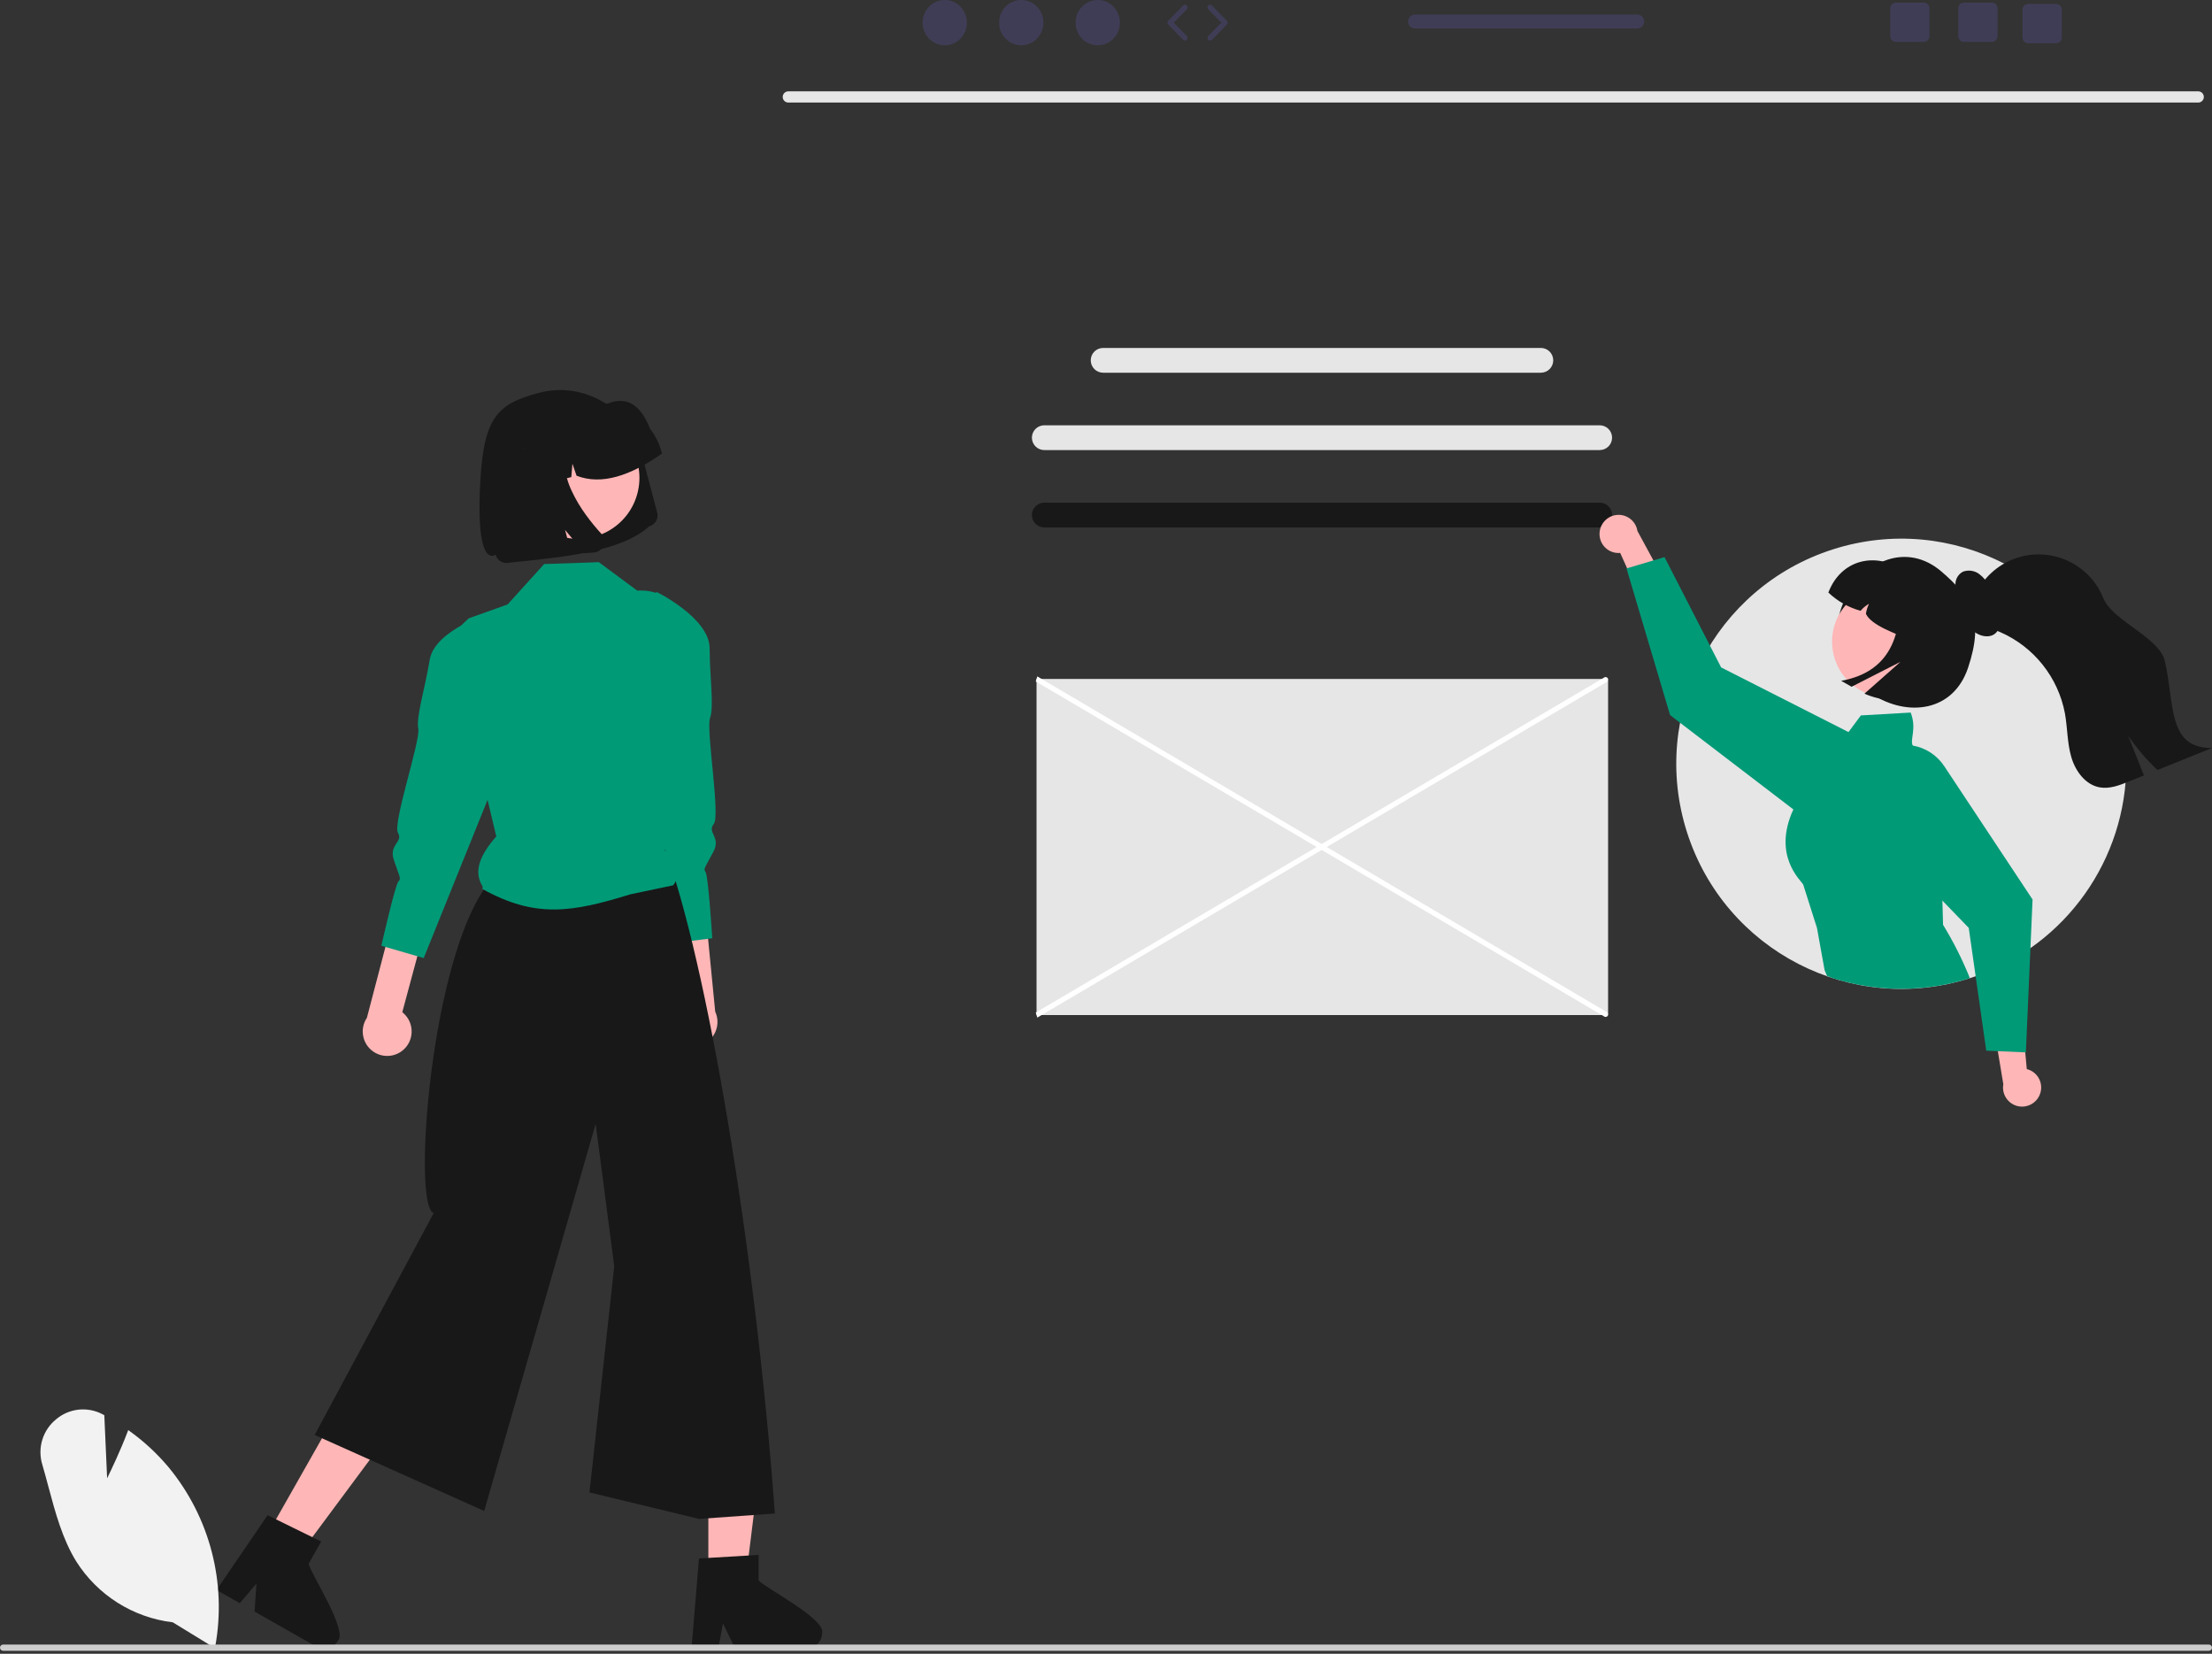 <svg width="400" height="299" viewBox="0 0 400 299" fill="none" xmlns="http://www.w3.org/2000/svg">
<rect x="0" y="0" width="400" height="299" fill="#333333" stroke="none"/>
<g clip-path="url(#clip0_435_40)">
<path d="M397.534 18.542H142.531C141.971 18.53 141.527 18.066 141.54 17.506C141.552 16.963 141.989 16.526 142.531 16.514H397.534C398.094 16.526 398.538 16.99 398.525 17.55C398.513 18.093 398.076 18.53 397.534 18.542Z" fill="#E6E6E6"/>
<path d="M187.44 122.75H290.32C290.582 122.75 290.794 122.962 290.794 123.224V183.045C290.794 183.307 290.582 183.519 290.32 183.519H187.44V122.75Z" fill="#E6E6E6"/>
<path d="M290.2 183.842L187.304 123.209L187.575 122.292L290.471 182.924C290.724 182.999 290.869 183.265 290.794 183.519C290.719 183.772 290.453 183.917 290.2 183.842Z" fill="white"/>
<path d="M187.575 183.978L187.304 183.06L290.2 122.427C290.453 122.352 290.719 122.497 290.794 122.75C290.869 123.004 290.724 123.27 290.471 123.345L187.575 183.978Z" fill="white"/>
<path d="M278.636 62.907H199.482C198.245 62.907 197.242 63.91 197.242 65.147V65.147C197.242 66.384 198.245 67.387 199.482 67.387H278.636C279.873 67.387 280.876 66.384 280.876 65.147C280.876 63.91 279.873 62.907 278.636 62.907Z" fill="#E6E6E6"/>
<path d="M289.277 76.892H188.841C187.604 76.892 186.601 77.895 186.601 79.132V79.132C186.601 80.369 187.604 81.372 188.841 81.372H289.277C290.514 81.372 291.517 80.369 291.517 79.132C291.517 77.895 290.514 76.892 289.277 76.892Z" fill="#E6E6E6"/>
<path d="M289.277 90.877H188.841C187.604 90.877 186.601 91.88 186.601 93.117C186.601 94.354 187.604 95.357 188.841 95.357H289.277C290.514 95.357 291.517 94.354 291.517 93.117C291.517 91.88 290.514 90.877 289.277 90.877Z" fill="#181818"/>
<path d="M384.517 138.087C384.509 155.381 373.58 170.784 357.259 176.504C356.913 176.628 356.566 176.741 356.216 176.85C334.809 183.694 311.908 171.888 305.065 150.481C298.221 129.075 310.027 106.174 331.433 99.33C352.84 92.487 375.741 104.293 382.584 125.699C383.865 129.704 384.517 133.882 384.517 138.087Z" fill="#E6E6E6"/>
<path d="M289.259 96.256C289.095 98.142 290.491 99.804 292.377 99.967C292.578 99.985 292.781 99.984 292.982 99.966L297.993 111.07L301.376 105.72L296.099 95.996C295.803 94.115 294.039 92.831 292.158 93.127C290.585 93.374 289.386 94.668 289.259 96.256Z" fill="#FFB6B6"/>
<path d="M338.64 138.071C338.567 137.743 338.474 137.42 338.362 137.103C337.643 135.062 336.181 133.368 334.266 132.36C334.221 132.334 334.172 132.307 334.127 132.285L311.236 120.669L309.205 116.71L300.999 100.724L298.988 101.323L294.233 102.736L294.124 102.766L302.005 129.289L303.814 130.676L324.298 146.341L324.964 146.853C328.367 149.451 333.158 149.169 336.233 146.19C336.54 145.896 336.823 145.579 337.081 145.241C338.642 143.203 339.214 140.574 338.64 138.071Z" fill="#009A77"/>
<path d="M351.367 167.202L351.246 162.831L350.9 150.158C352.154 142.046 353.043 141.146 346.993 135.6C346.525 135.5 346.122 135.207 345.881 134.794C345.331 133.671 346.654 131.765 345.512 128.83L336.504 129.346L334.266 132.36L325.262 144.491C324.909 145.091 324.587 145.708 324.298 146.341C320.443 154.712 325.669 159.162 326.076 159.927L328.57 167.782L329.945 175.4L330.39 176.458L331.644 176.918C339.648 179.417 348.226 179.394 356.216 176.85C354.871 173.504 353.249 170.277 351.367 167.202Z" fill="#009A77"/>
<path d="M368.814 198.011C369.585 196.282 368.808 194.255 367.078 193.484C366.894 193.402 366.703 193.337 366.507 193.288L365.396 181.157L360.451 185.109L362.264 196.023C361.93 197.897 363.178 199.687 365.052 200.021C366.62 200.301 368.175 199.47 368.814 198.011Z" fill="#FFB6B6"/>
<path d="M351.585 138.527C350.279 136.551 348.215 135.2 345.881 134.794C345.382 134.703 344.875 134.658 344.367 134.658C342.674 134.658 341.019 135.158 339.608 136.094C339.161 136.389 338.743 136.727 338.361 137.103C334.938 140.419 334.85 145.883 338.166 149.307L338.169 149.31L351.246 162.831L356.012 167.759L357.259 176.504L359.177 189.957L361.272 190.048L366.23 190.266L366.343 190.27L367.168 171.418L367.552 162.628L351.585 138.527Z" fill="#009A77"/>
<path d="M333.715 108.15C330.531 114.427 332.611 121.698 338.521 125.521C344.912 129.656 353.209 128.751 355.893 120.716C358.881 111.768 356.426 107.93 351.087 103.344C344.831 97.97 337.157 101.367 333.715 108.15Z" fill="#181818"/>
<path d="M349.393 122.133C346.015 126.561 339.687 127.412 335.26 124.034C330.838 120.661 329.983 114.344 333.348 109.916L333.435 109.801C336.911 105.45 343.256 104.741 347.607 108.217C351.859 111.614 352.648 117.772 349.39 122.131L349.393 122.133Z" fill="#FFB6B6"/>
<path d="M330.629 107.133C332.268 108.693 334.265 109.824 336.445 110.429C336.882 109.923 337.4 109.494 337.978 109.159C337.701 109.734 337.511 110.347 337.415 110.979C338.387 112.996 342.358 114.446 346.153 115.93L351.179 107.059L344.526 103.289C339.18 99.593 332.887 101.17 330.629 107.133Z" fill="#181818"/>
<path d="M354.971 103.355C355.957 102.992 357.06 103.153 357.901 103.783C358.711 104.399 359.365 105.196 359.813 106.109C360.627 107.588 361.211 109.181 361.547 110.835C361.834 112.266 361.785 113.996 360.501 114.743C359.43 115.366 357.899 114.973 356.914 114.142C356.002 113.269 355.309 112.193 354.895 111C354.414 109.859 353.96 108.676 353.106 107.729L353.993 108.143C353.713 107.291 353.582 106.398 353.607 105.502C353.648 104.595 354.167 103.778 354.971 103.355Z" fill="#181818"/>
<path d="M343.464 104.518L350.601 108.563C354.621 110.84 356.033 115.944 353.755 119.963C350.454 125.788 343.265 128.148 337.154 125.412L343.677 119.654L334.829 124.162L332.939 123.091C342.429 121.366 344.259 113.922 343.464 104.518Z" fill="#181818"/>
<path d="M356.947 111.627C358.149 113.025 360.03 113.569 361.726 114.297C367.806 116.964 372.176 122.46 373.406 128.984C373.875 131.601 373.813 134.31 374.554 136.862C375.291 139.413 377.115 141.917 379.732 142.36C381.503 142.662 383.279 141.978 384.945 141.303C385.861 140.935 386.777 140.565 387.694 140.194C386.738 137.796 385.784 135.398 384.831 132.999C386.362 135.263 388.143 137.347 390.14 139.212C393.424 137.888 396.71 136.564 400 135.24C391.907 135.27 393.288 127.414 391.477 119.531C390.482 115.2 382.007 112.267 380.346 108.146C377.751 101.685 370.409 98.551 363.948 101.146C361.164 102.264 358.87 104.339 357.478 106.997C355.816 107.659 355.768 110.246 356.947 111.627Z" fill="#181818"/>
<path d="M121.851 187.516C120.335 185.595 120.662 182.81 122.582 181.293C122.768 181.146 122.966 181.015 123.173 180.899L120.861 158.94L126.778 156.807L129.333 182.909C130.359 185.126 129.395 187.756 127.178 188.782C125.323 189.642 123.121 189.118 121.851 187.516Z" fill="#FFB6B6"/>
<path d="M118.687 107.006C118.687 107.006 128.292 111.692 128.323 117.202C128.354 122.711 129.15 127.694 128.398 129.826C127.647 131.958 130.309 147.453 129.063 148.988C127.817 150.522 130.384 151.308 129.035 153.934C127.686 156.56 127.088 157.054 127.583 157.652C128.077 158.249 128.803 169.633 128.803 169.633L120.889 170.623L112.469 133.879L118.687 107.006Z" fill="#009A77"/>
<path d="M73.009 189.746C74.809 188.089 74.925 185.287 73.268 183.487C73.108 183.312 72.934 183.151 72.747 183.005L78.492 161.684L72.986 158.645L66.347 184.018C64.984 186.045 65.522 188.794 67.549 190.158C69.246 191.299 71.503 191.129 73.009 189.746Z" fill="#FFB6B6"/>
<path d="M88.828 110.742C88.828 110.742 78.604 113.856 77.704 119.292C76.805 124.727 75.234 129.523 75.64 131.746C76.046 133.97 70.974 148.852 71.963 150.564C72.951 152.275 70.292 152.646 71.21 155.452C72.128 158.258 72.64 158.84 72.058 159.352C71.475 159.864 68.963 170.991 68.963 170.991L76.623 173.217L90.731 138.26L88.828 110.742Z" fill="#009A77"/>
<path d="M128.091 285.133L134.91 285.132L138.155 258.829L128.09 258.83L128.091 285.133Z" fill="#FFB6B6"/>
<path d="M137.18 285.747V281.124L135.387 281.233L128.089 281.666L126.4 281.769L125.109 297.253L125.04 298.083H129.882L130.038 297.258L130.741 293.512L132.557 297.258L132.955 298.083H145.792C147.382 298.073 148.667 296.785 148.674 295.195C149.216 292.664 138.54 287.194 137.18 285.747Z" fill="#181818"/>
<path d="M48.199 277.71L54.13 281.075L69.932 259.799L61.178 254.833L48.199 277.71Z" fill="#FFB6B6"/>
<path d="M55.804 282.726L58.081 278.708L56.478 277.919L49.912 274.696L48.391 273.947L40.914 284.894L39.156 287.465L41.145 288.594L43.364 289.857L46.373 286.306L46.039 291.373L56.524 297.327H56.53L57.204 297.708C58.591 298.491 60.35 298.004 61.136 296.618C62.854 294.682 56.271 284.663 55.804 282.726Z" fill="#181818"/>
<path d="M94.249 156.016C79.135 156.559 73.823 218.182 78.439 219.3L56.9 259.441L87.558 273.183L107.715 203.19L111.075 228.948L106.595 269.824L126.412 274.616L140.119 273.637C136.557 224.914 127.664 173.526 120.295 153.648L94.249 156.016Z" fill="#181818"/>
<path d="M87.311 160.337L87.212 160.711C96.872 166.086 103.469 164.936 114.029 161.682L121.739 160.062C123.421 157.868 122.05 155.722 120.186 153.632L124.807 115.619C124.776 110.694 120.759 106.726 115.834 106.758C115.631 106.759 115.429 106.767 115.227 106.782L108.285 101.639L98.402 101.98L91.791 109.282L87.841 110.694L84.773 111.787C84.152 112.346 83.475 112.99 82.826 113.701L87.68 142.588L89.745 151.225C86.977 154.381 85.453 157.461 87.311 160.337Z" fill="#009A77"/>
<path d="M31.243 293.312C24.051 292.455 17.63 288.399 13.769 282.272C11.289 278.251 10.01 273.476 8.772 268.857C8.412 267.514 8.04 266.124 7.646 264.784C6.734 261.789 7.736 258.54 10.176 256.579C12.535 254.602 15.86 254.258 18.574 255.712L18.863 255.866L19.371 267.268C20.122 265.741 21.772 262.29 23.079 258.844L23.188 258.556L23.439 258.737C26.066 260.624 28.446 262.835 30.521 265.317C37.937 274.333 41.011 286.154 38.928 297.64L38.865 297.978L31.243 293.312Z" fill="#F2F2F2"/>
<path d="M2.54187e-06 297.895C-0.001 298.205 0.25 298.458 0.56 298.459H399.436C399.748 298.459 400 298.206 400 297.895C400 297.584 399.748 297.332 399.436 297.332H0.564C0.253 297.331 0.001 297.581 7.27745e-06 297.892L2.54187e-06 297.895Z" fill="#CCCCCC"/>
<path d="M117.399 95.154L117.409 95.152C118.485 94.867 119.127 93.764 118.842 92.687L115.971 81.81C115.458 79.86 114.559 78.034 113.326 76.439C110.916 73.328 107.398 71.267 103.506 70.686C101.497 70.389 99.449 70.501 97.484 71.016C89.448 73.124 87.203 75.782 86.75 89.384C86.296 102.986 89.625 100.278 89.625 100.278C89.694 100.54 89.815 100.786 89.981 101C90.306 101.419 90.779 101.695 91.303 101.772C91.572 101.812 91.846 101.796 92.108 101.728C102.144 100.695 112.308 99.754 117.401 95.154L117.399 95.154Z" fill="#181818"/>
<path d="M93.803 83.671C92.33 89.615 95.956 95.629 101.901 97.102C104.75 97.807 107.763 97.355 110.279 95.843C112.794 94.342 114.604 91.897 115.305 89.053C116.773 83.107 113.143 77.097 107.197 75.629C104.355 74.927 101.35 75.378 98.839 76.883C96.32 78.381 94.507 80.826 93.803 83.671Z" fill="#FFB6B6"/>
<path d="M119.654 81.784C119.249 80.243 118.538 78.798 117.563 77.537C116.178 74.085 114.006 71.294 109.797 72.988C108.219 72.755 106.609 72.842 105.065 73.243L102.885 73.807C102.86 73.813 102.836 73.82 102.812 73.826C96.472 75.504 92.693 82.002 94.371 88.341L94.428 88.559L99.039 87.362L99.451 82.56L100.926 86.873L103.307 86.256L103.515 83.833L104.259 86.008C108.775 87.762 114.008 86.022 119.71 82.003L119.654 81.784Z" fill="#181818"/>
<path d="M109.076 96.985C109.241 97.317 109.309 97.689 109.273 98.059C109.256 98.248 109.212 98.433 109.144 98.61C109.085 98.76 109.008 98.904 108.915 99.036C108.641 99.428 108.236 99.71 107.772 99.83C107.744 99.837 107.714 99.844 107.685 99.85C107.656 99.856 107.627 99.862 107.597 99.867C107.567 99.872 107.538 99.876 107.508 99.88C107.478 99.884 107.448 99.887 107.417 99.889L105.704 100.024L102.183 95.808L103.346 100.214L95.561 100.838L90.625 82.14L103.1 78.911L102.887 79.35C102.181 80.821 101.895 82.457 102.06 84.079C102.234 85.721 102.689 87.32 103.404 88.807C104.115 90.316 104.969 91.752 105.955 93.098C106.822 94.291 107.756 95.434 108.754 96.52C108.883 96.659 108.991 96.815 109.076 96.985Z" fill="#181818"/>
<path d="M170.84 8.188C173.052 8.188 174.845 6.355 174.845 4.094C174.845 1.833 173.052 0 170.84 0C168.628 0 166.835 1.833 166.835 4.094C166.835 6.355 168.628 8.188 170.84 8.188Z" fill="#3F3D56"/>
<path d="M184.674 8.188C186.886 8.188 188.679 6.355 188.679 4.094C188.679 1.833 186.886 0 184.674 0C182.463 0 180.67 1.833 180.67 4.094C180.67 6.355 182.463 8.188 184.674 8.188Z" fill="#3F3D56"/>
<path d="M198.509 8.188C200.72 8.188 202.513 6.355 202.513 4.094C202.513 1.833 200.72 0 198.509 0C196.297 0 194.504 1.833 194.504 4.094C194.504 6.355 196.297 8.188 198.509 8.188Z" fill="#3F3D56"/>
<path d="M214.284 7.33C214.161 7.33 214.038 7.282 213.945 7.187L211.243 4.425C211.063 4.241 211.063 3.947 211.243 3.763L213.945 1.001C214.129 0.814 214.429 0.811 214.615 0.993C214.802 1.176 214.805 1.476 214.622 1.663L212.244 4.094L214.622 6.525C214.805 6.712 214.802 7.012 214.615 7.195C214.523 7.285 214.403 7.33 214.284 7.33Z" fill="#3F3D56"/>
<path d="M218.824 7.33C218.705 7.33 218.585 7.285 218.493 7.195C218.306 7.012 218.303 6.712 218.486 6.525L220.864 4.094L218.486 1.663C218.303 1.476 218.306 1.176 218.493 0.993C218.68 0.81 218.98 0.814 219.163 1.001L221.865 3.763C222.045 3.947 222.045 4.241 221.865 4.425L219.163 7.187C219.07 7.282 218.947 7.33 218.824 7.33Z" fill="#3F3D56"/>
<path d="M360.186 0.474H355.161C354.588 0.474 354.124 0.938 354.124 1.511V6.54C354.124 7.113 354.588 7.577 355.161 7.577H360.186C360.759 7.577 361.228 7.113 361.228 6.54V1.511C361.228 0.938 360.759 0.474 360.186 0.474Z" fill="#3F3D56"/>
<path d="M347.873 0.474H342.849C342.276 0.474 341.812 0.938 341.812 1.511V6.54C341.812 7.113 342.276 7.577 342.849 7.577H347.873C348.446 7.577 348.915 7.113 348.915 6.54V1.511C348.915 0.938 348.446 0.474 347.873 0.474Z" fill="#3F3D56"/>
<path d="M371.788 0.711H366.764C366.191 0.711 365.727 1.175 365.727 1.748V6.777C365.727 7.35 366.191 7.814 366.764 7.814H371.788C372.361 7.814 372.83 7.35 372.83 6.777V1.748C372.83 1.175 372.361 0.711 371.788 0.711Z" fill="#3F3D56"/>
<path d="M296.056 2.624H255.893C255.192 2.624 254.629 3.192 254.629 3.888C254.629 4.585 255.192 5.153 255.893 5.153H296.056C296.752 5.153 297.32 4.585 297.32 3.888C297.32 3.192 296.752 2.624 296.056 2.624Z" fill="#3F3D56"/>
</g>
<defs>
<clipPath id="clip0_435_40">
<rect width="400" height="298.459" fill="white"/>
</clipPath>
</defs>
</svg>
